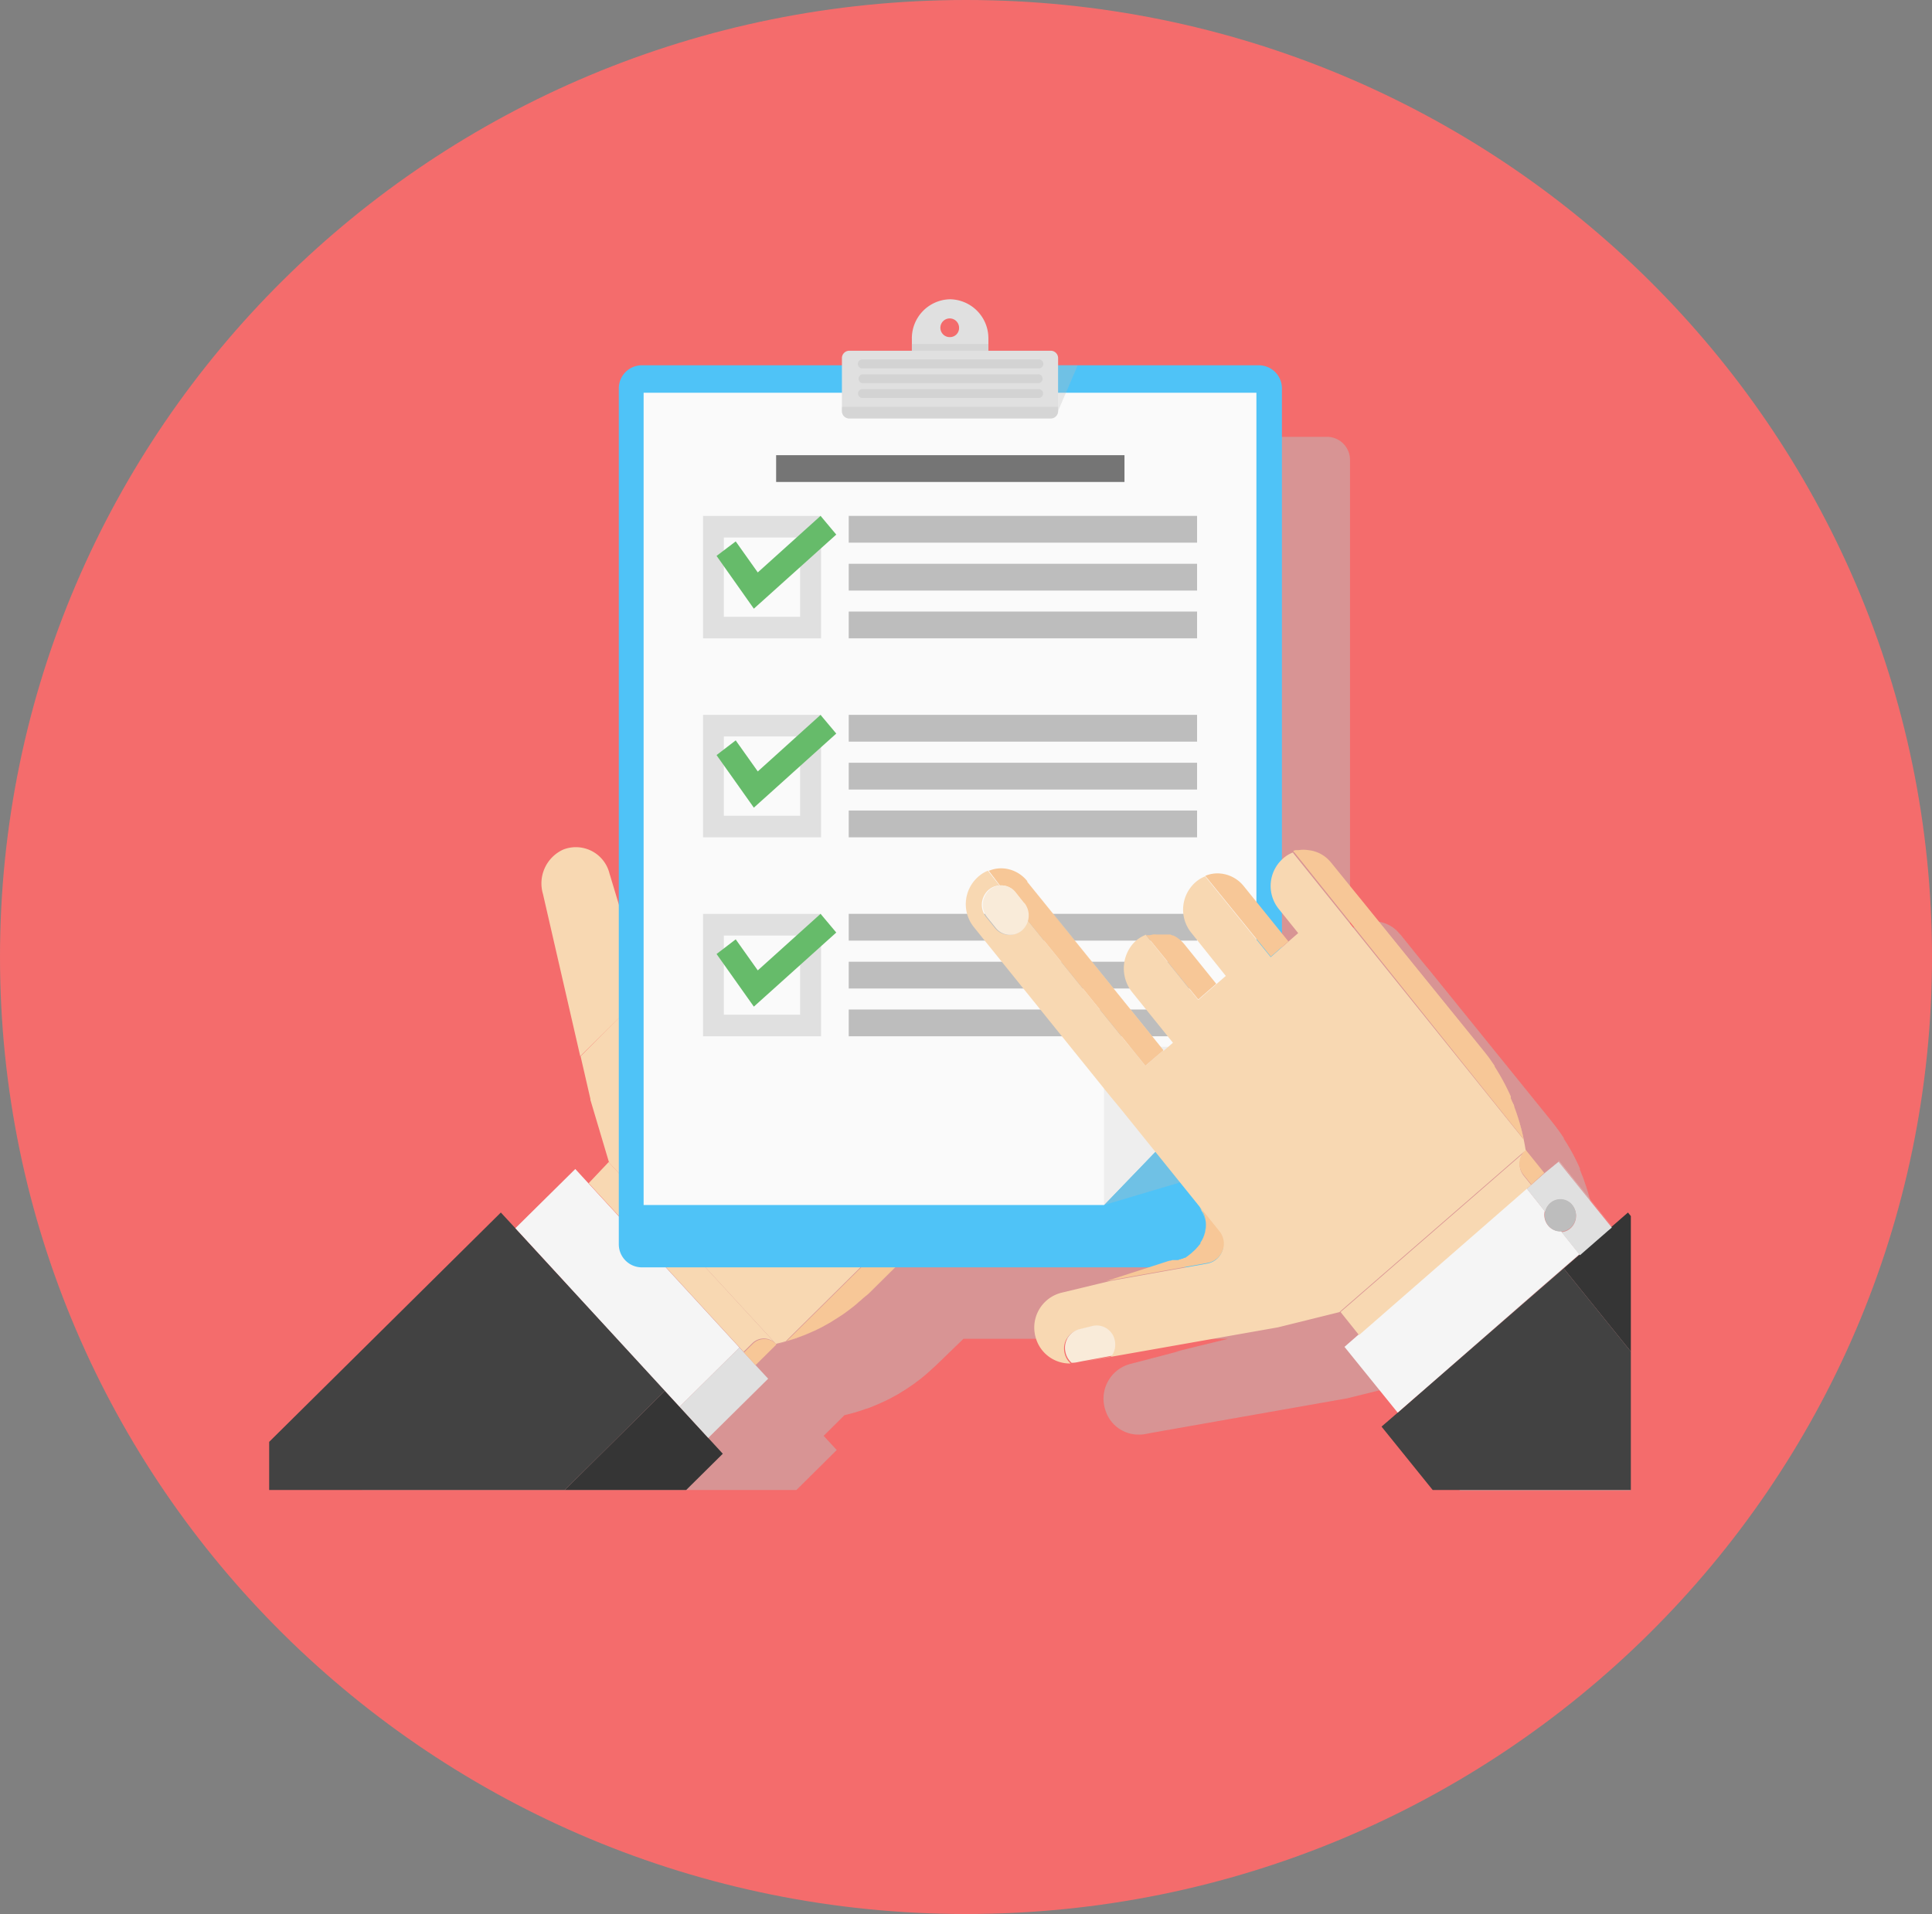 <svg xmlns="http://www.w3.org/2000/svg" viewBox="0 0 167.38 165.84"><rect x="0" y="0" width="167.38" height="165.84" fill="#808080" stroke="none"/><defs><style>.cls-1{isolation:isolate;}.cls-2{fill:#f46c6c;}.cls-12,.cls-15,.cls-3{fill:#bdbdbd;}.cls-3{opacity:0.5;}.cls-12,.cls-3{mix-blend-mode:multiply;}.cls-4{fill:#424242;}.cls-5{fill:#353535;}.cls-6{fill:#f5f5f5;}.cls-7{fill:#e0e0e0;}.cls-8{fill:#f8d8b2;}.cls-9{fill:#f7c797;}.cls-10{fill:#4fc3f7;}.cls-11{fill:#fafafa;}.cls-12{opacity:0.3;}.cls-13{fill:#d3d3d3;}.cls-14{fill:#eee;}.cls-16{fill:#757575;}.cls-17{fill:#66bb6a;}.cls-18{fill:none;}.cls-19{fill:#f9ebd9;}</style></defs><title>Asset 7</title><g class="cls-1"><g id="Layer_2" data-name="Layer 2"><g id="background"><path class="cls-2" d="M167.38,82.92c0,45.8-37.47,82.92-83.69,82.92S0,128.72,0,82.92,37.47,0,83.69,0,167.38,37.13,167.38,82.92Z"/><path class="cls-3" d="M141,106.75l-1.26,1.09-1.6-2h0a18.43,18.43,0,0,0-.73-3.06v0l-.23-.66,0,0c-.05-.14-.1-.27-.16-.41a3.65,3.65,0,0,0-.14-.35l0-.11,0,0a17,17,0,0,0-1.4-2.59l0-.06-.26-.39-.14-.19a2,2,0,0,0-.17-.23c-.08-.12-.17-.24-.26-.35l0,0h0l-.17-.22L124,84.26l-1-1.21-1.61-2-.07-.08v0l-.12-.13a2.91,2.91,0,0,0-1.91-1,2.81,2.81,0,0,0-.82.06l-.16,0h0l-.08,0L118,80h-.07a2.8,2.8,0,0,0-.61.33,2.6,2.6,0,0,0-.36.3V39.85a2,2,0,0,0-1.94-2H97.63v-.61a.64.64,0,0,0-.63-.65H91.58v-1a3.38,3.38,0,0,0-3.32-3.44h0a3.38,3.38,0,0,0-3.32,3.44v1H79.52a.64.64,0,0,0-.62.65v.61H61.51a2,2,0,0,0-1.95,2V84.52l-.81-2.67a3,3,0,0,0-4-2.06A3.22,3.22,0,0,0,53,83.64L57.1,101.4l0,.08h0l.06.2,1.56,5.24h0l-1.81,1.79-1.13-1.23L50.6,112.6l-1.25-1.36-18,17.86H69l3.49-3.46-1.13-1.23,1.8-1.79h0a17.28,17.28,0,0,0,1.7-.49h0l.17-.07h.05l.2-.07,0,0c.47-.18.93-.38,1.38-.59l0,0,.39-.19h0l.4-.22q.32-.16.63-.36c.31-.19.62-.39.92-.6l.27-.19.14-.11.26-.19.16-.13.27-.22.22-.19.17-.15.21-.19.34-.31.22-.21L83.47,116H106.4l-4.61,1.13.49-.09L98,118.16a3.11,3.11,0,0,0-2.24,4,3,3,0,0,0,3,2.14h0a2.48,2.48,0,0,0,.54-.06l.41-.08,17-3,5.34-1.32h0l1.61,2-1.26,1.1,4.6,5.7-.6.52h14.85v-22ZM88.26,35.39a.81.81,0,1,1,.78-.81A.79.79,0,0,1,88.26,35.39Zm29.32,52.36L117,87V85.24L118.41,87Z"/><polygon class="cls-4" points="62.62 125.96 53.38 115.91 44.65 106.42 44.65 106.42 43.39 105.06 23.32 124.93 23.32 129.1 48.93 129.1 57.6 120.51 62.62 125.96"/><polygon class="cls-5" points="62.62 125.96 57.6 120.51 48.93 129.1 59.45 129.1 62.62 125.96"/><polygon class="cls-6" points="66.55 119.46 65.41 118.23 65.41 118.23 66.55 119.46"/><polygon class="cls-6" points="53.38 115.91 58.88 121.89 64.06 116.76 58.19 110.37 49.84 101.29 44.65 106.42 44.65 106.42 53.38 115.91"/><polygon class="cls-7" points="65.41 118.23 65.41 118.23 65.41 118.23 64.06 116.76 58.88 121.89 58.88 121.89 61.36 124.59 66.55 119.46 65.41 118.23 65.41 118.23"/><path class="cls-8" d="M65.41,118.23h0l-1-1.09.76-.75a1.41,1.41,0,0,1,2,0l-14.44-15.7h0L51,102.52l7.22,7.85,5.87,6.39Z"/><path class="cls-9" d="M67.22,116.44a1.41,1.41,0,0,0-2,0l-.76.75,1,1.09h0l1.81-1.79Z"/><path class="cls-8" d="M70.38,115.38l0,0-.41.18h0l-.57.23-.19.07c.55-.2,1.09-.43,1.61-.68l-.12.06Z"/><polygon class="cls-8" points="51.16 95.31 51.22 95.5 51.16 95.3 51.16 95.31"/><path class="cls-8" d="M59,88.14h0Z"/><path class="cls-8" d="M55.64,85.08l0,.07Z"/><path class="cls-8" d="M55.72,85.29a.36.36,0,0,0,0,.09A.36.36,0,0,1,55.72,85.29Z"/><path class="cls-8" d="M59.13,88.13h0Z"/><path class="cls-8" d="M58.7,88.12h0Z"/><path class="cls-8" d="M71.21,115l-.39.19Z"/><path class="cls-8" d="M74.67,112.62l-.18.15C74.55,112.73,74.61,112.67,74.67,112.62Z"/><path class="cls-8" d="M58.47,88.08l.12,0Z"/><path class="cls-8" d="M55.91,85.72l0,.09Z"/><path class="cls-8" d="M68.93,116c-.25.08-.51.17-.77.24s-.62.17-.93.25h0a17.81,17.81,0,0,0,1.89-.56l-.18.07Z"/><path class="cls-8" d="M55.81,85.51l0,.09Z"/><path class="cls-8" d="M58.22,88l.17,0Z"/><path class="cls-8" d="M57.22,87.41l-.08-.07,0,0Z"/><path class="cls-8" d="M56.89,87.1h0Z"/><path class="cls-8" d="M56.74,86.94l-.05-.06v0Z"/><path class="cls-8" d="M55.57,86.3l-1.45-6.25L52.8,75.67a3,3,0,0,0-4-2.06,3.22,3.22,0,0,0-1.76,3.85l4.08,17.76-.85-3.7Z"/><path class="cls-8" d="M57.05,87.25,57,87.19l0,0Z"/><path class="cls-8" d="M56.57,86.75l0-.07,0,0Z"/><path class="cls-8" d="M59.34,88.12h0Z"/><path class="cls-8" d="M57.73,87.79l.08,0h0a1.53,1.53,0,0,0,.37.16,2.35,2.35,0,0,1-.53-.25l0,0Z"/><polygon class="cls-8" points="57.4 87.56 57.39 87.55 57.4 87.55 57.4 87.56"/><path class="cls-9" d="M57.49,87.62l-.09-.06h0Z"/><path class="cls-9" d="M56.35,86.46l0,0Z"/><path class="cls-9" d="M56,85.88a.25.25,0,0,0,0-.07l0-.09-.06-.12,0-.09a.69.69,0,0,1-.05-.13.36.36,0,0,1,0-.09.58.58,0,0,1,0-.14l0-.07c0-.08,0-.15-.07-.23L54,79.54l.12.51,1.45,6.25Z"/><path class="cls-9" d="M57.81,87.84l-.08,0Z"/><path class="cls-9" d="M56.79,87l0-.06,0,0Z"/><path class="cls-9" d="M57.27,87.45l-.05,0,0,0Z"/><path class="cls-9" d="M57,87.21l0,0-.08-.09h0Z"/><path class="cls-9" d="M56.54,86.72l0,0,0,0Z"/><path class="cls-8" d="M73.44,113.61l-.26.19Z"/><path class="cls-8" d="M73.84,113.31l-.25.19Z"/><path class="cls-8" d="M67.22,116.44h0c.31-.08.63-.15.93-.25s.52-.16.77-.24h0l.18-.07h0l.19-.07.57-.23a16.15,16.15,0,0,1-1.77.62l16.06-15.9L68.45,83.16l-1.6-1.74-6.11,6.06-2,1.92a1.6,1.6,0,0,1-2.69-.81l-.53-2.29.42-.42h0l-.42.42L50.3,91.52l.85,3.7v.08h0l.06.2,1.56,5.24h0Z"/><path class="cls-8" d="M74,113.18l.27-.22Z"/><path class="cls-8" d="M71.63,114.76l-.4.22.4-.22c.21-.11.42-.23.62-.36C72.05,114.53,71.84,114.65,71.63,114.76Z"/><path class="cls-8" d="M70.38,115.38l.28-.12Z"/><path class="cls-8" d="M69.94,115.58l.41-.18Z"/><path class="cls-8" d="M75.22,112.12l-.34.31.34-.31.22-.21,10.18-10.08h0Z"/><path class="cls-8" d="M60.74,87.48a2.44,2.44,0,0,1-1.39.63H58.7l-.11,0-.12,0h-.08l-.17,0h0a1.53,1.53,0,0,1-.37-.16A2.38,2.38,0,0,0,60.74,87.48Z"/><path class="cls-9" d="M75.22,112.12l10.4-10.3h0l-1.4-1.52h0L68.16,116.2a16.15,16.15,0,0,0,1.77-.62h0l.41-.18,0,0,.28-.12.12-.06,0,0,.39-.19h0l.4-.22c.21-.11.42-.23.62-.36s.63-.39.93-.6l.26-.19.15-.11.25-.19.17-.13.27-.22.21-.19.18-.15.21-.19Z"/><path class="cls-9" d="M55.57,86.3l.53,2.29a1.6,1.6,0,0,0,2.69.81l2-1.92a2.38,2.38,0,0,1-2.9.37h0l-.08,0h0l0,0-.19-.14-.09-.07h0l-.12-.1-.1-.08,0,0-.09-.09-.06,0-.1-.11h0L56.79,87l-.09-.1v0l-.12-.13,0,0,0-.06-.15-.2,0,0a5.84,5.84,0,0,1-.33-.53Z"/><path class="cls-10" d="M109.06,31.65H55.55a2,2,0,0,0-1.94,2v74.16a2,2,0,0,0,1.94,2h53.51a2,2,0,0,0,2-2V33.67A2,2,0,0,0,109.06,31.65Z"/><polygon class="cls-11" points="108.85 34.03 108.85 90.7 95.64 104.41 55.76 104.41 55.76 34.03 108.85 34.03"/><path class="cls-7" d="M91.05,30.39H73.57a.64.64,0,0,0-.63.65v4.57a.64.64,0,0,0,.63.65H91.05a.64.64,0,0,0,.62-.65V31A.64.64,0,0,0,91.05,30.39Z"/><path class="cls-7" d="M82.31,25.93h0A3.38,3.38,0,0,0,79,29.37v1.5h6.63v-1.5A3.38,3.38,0,0,0,82.31,25.93Zm0,3.28a.81.81,0,1,1,.78-.81A.79.79,0,0,1,82.31,29.21Z"/><rect class="cls-12" x="78.99" y="29.81" width="6.64" height="0.58"/><path class="cls-13" d="M90,31.14H74.71a.39.39,0,0,0,0,.78H90a.39.39,0,0,0,0-.78Z"/><path class="cls-13" d="M90,32.43H74.71a.39.39,0,0,0,0,.77H90a.39.39,0,0,0,0-.77Z"/><path class="cls-13" d="M90,33.71H74.71a.38.38,0,0,0-.37.39.37.37,0,0,0,.37.38H90a.38.38,0,0,0,.37-.38A.39.39,0,0,0,90,33.71Z"/><polygon class="cls-14" points="95.64 104.41 108.85 90.7 95.64 90.7 95.64 104.41"/><polygon class="cls-12" points="95.64 104.41 105.91 101.36 108.85 90.7 95.64 104.41"/><rect class="cls-15" x="73.53" y="44.7" width="30.18" height="2.32"/><rect class="cls-16" x="67.24" y="39.44" width="30.18" height="2.32"/><rect class="cls-15" x="73.53" y="48.85" width="30.18" height="2.32"/><rect class="cls-15" x="73.53" y="52.99" width="30.18" height="2.32"/><rect class="cls-15" x="73.53" y="61.94" width="30.18" height="2.32"/><rect class="cls-15" x="73.53" y="66.09" width="30.18" height="2.32"/><rect class="cls-15" x="73.53" y="70.23" width="30.18" height="2.32"/><rect class="cls-15" x="73.53" y="79.18" width="30.18" height="2.32"/><rect class="cls-15" x="73.53" y="83.33" width="30.18" height="2.32"/><rect class="cls-15" x="73.53" y="87.47" width="30.18" height="2.32"/><path class="cls-12" d="M91.67,35.25v.36a.64.64,0,0,1-.62.65H73.57a.64.64,0,0,1-.63-.65v-.36Z"/><polygon class="cls-12" points="91.67 35.61 93.37 31.65 91.67 31.65 91.67 35.61"/><path class="cls-7" d="M60.91,44.7V55.31H71.13V44.7Zm8.41,8.74H62.71V46.57h6.61Z"/><path class="cls-7" d="M60.91,61.94V72.55H71.13V61.94Zm8.41,8.74H62.71V63.81h6.61Z"/><path class="cls-7" d="M60.91,79.18V89.79H71.13V79.18Zm8.41,8.74H62.71V81.06h6.61Z"/><polygon class="cls-17" points="65.31 52.74 62.08 48.17 63.74 46.91 65.65 49.6 71.09 44.7 72.45 46.32 65.31 52.74"/><polygon class="cls-17" points="65.31 69.98 62.08 65.42 63.74 64.15 65.65 66.84 71.09 61.94 72.45 63.56 65.31 69.98"/><polygon class="cls-17" points="65.31 87.22 62.08 82.66 63.74 81.39 65.65 84.08 71.09 79.18 72.45 80.8 65.31 87.22"/><polygon class="cls-18" points="133.04 112.01 139.29 106.58 138.68 107.11 133.04 112.01"/><polygon class="cls-4" points="141.04 105.06 139.64 106.28 139.64 106.28 141.04 105.06"/><polygon class="cls-4" points="141.29 117.11 135.47 109.9 139.54 106.36 139.29 106.58 133.04 112.01 121.09 122.4 121.09 122.4 119.69 123.61 124.12 129.1 141.29 129.1 141.29 117.11"/><polygon class="cls-5" points="139.64 106.28 139.54 106.36 135.47 109.9 141.29 117.11 141.29 105.37 141.04 105.06 139.64 106.28 139.64 106.28"/><polygon class="cls-6" points="135.03 100.58 139.64 106.28 139.65 106.28 135.04 100.57 133.78 101.67 133.78 101.67 135.03 100.58"/><path class="cls-6" d="M133,112l5.64-4.9-1.8,1.57-1.6-2a1.32,1.32,0,0,1-1.13-.5,1.44,1.44,0,0,1-.28-1.24l-1.59-2L117.74,115.6h0l-1.26,1.1,4.61,5.7h0Z"/><path class="cls-7" d="M133.79,101.67h0L132.28,103l1.59,2a1.42,1.42,0,0,1,.44-.73,1.32,1.32,0,0,1,1.91.17,1.45,1.45,0,0,1-.17,2,1.31,1.31,0,0,1-.77.32l1.6,2,1.8-1.57.61-.53.25-.21.1-.09h0l-4.61-5.7Z"/><path class="cls-15" d="M136.22,104.4a1.32,1.32,0,0,0-1.91-.17,1.42,1.42,0,0,0-.44.73,1.44,1.44,0,0,0,.28,1.24,1.32,1.32,0,0,0,1.9.18A1.45,1.45,0,0,0,136.22,104.4Z"/><path class="cls-8" d="M132.28,103l1.51-1.31-1.12,1-.67-.83a1.55,1.55,0,0,1,.18-2.12l-5.3,4.61-10.74,9.33,1.6,2h0Z"/><path class="cls-9" d="M132,101.8l.67.83,1.12-1h0l-1.61-2h0A1.55,1.55,0,0,0,132,101.8Z"/><path class="cls-8" d="M102.86,108.84l.09-.07Z"/><path class="cls-8" d="M100.42,80.72h0Z"/><path class="cls-8" d="M99.82,80.76h0Z"/><path class="cls-8" d="M99.49,80.84l.07,0Z"/><path class="cls-8" d="M102.49,109.09l.09,0Z"/><path class="cls-8" d="M103,108.7l.09-.07Z"/><path class="cls-8" d="M103.38,108.4l.08-.08Z"/><path class="cls-8" d="M100.13,80.73h0Z"/><path class="cls-8" d="M103.21,108.55l.08-.07Z"/><path class="cls-8" d="M102.68,109l.09-.06Z"/><path class="cls-8" d="M101.26,109.64l.07,0Z"/><path class="cls-8" d="M103.61,108.15l-.07.09Z"/><path class="cls-8" d="M103.69,108.07l.07-.09Z"/><path class="cls-8" d="M103.84,107.89l.07-.09Z"/><path class="cls-8" d="M101.69,109.5l.09,0Z"/><path class="cls-8" d="M102.3,109.21l.09,0Z"/><path class="cls-8" d="M102.1,109.31l.09,0Z"/><path class="cls-8" d="M101.9,109.41l.09,0Z"/><path class="cls-8" d="M101.48,109.57s0,0,.08,0S101.51,109.57,101.48,109.57Z"/><path class="cls-8" d="M101,80.79l.15,0Z"/><path class="cls-8" d="M101.27,80.88l.1,0Z"/><path class="cls-8" d="M129,91.73l.13.19Z"/><path class="cls-8" d="M112.49,73.73l-.15,0h.07Z"/><path class="cls-8" d="M101.58,81l.06,0Z"/><path class="cls-8" d="M128.55,91.15l.27.35Z"/><path class="cls-8" d="M101.88,81.17l0,0Z"/><path class="cls-8" d="M128.35,90.89,118,78.08l-1-1.21-1.61-2-.07-.08,13.16,16.32Z"/><path class="cls-8" d="M112.23,73.79l.07,0-.3.09h0A.74.74,0,0,1,112.23,73.79Z"/><path class="cls-8" d="M100.62,80.74l.21,0Z"/><path class="cls-8" d="M130.89,95.12l-.06-.16,0,.05S130.88,95.08,130.89,95.12Z"/><path class="cls-8" d="M129.39,92.31l0,.06Z"/><path class="cls-8" d="M131,95.47c.05.14.11.27.16.41C131.15,95.74,131.09,95.61,131,95.47Z"/><path class="cls-8" d="M132.18,99.68h0a18.55,18.55,0,0,0-1-3.76,18.83,18.83,0,0,1,.8,2.78L112,73.87h0a2.59,2.59,0,0,0-.61.33,3.17,3.17,0,0,0-.61,4.55l1.69,2.1-.83.72-1.55,1.36-5.68-7a2.8,2.8,0,0,0-.61.33,3.17,3.17,0,0,0-.6,4.55l3,3.75-.83.72h0l-1.56,1.36-4.57-5.67.1,0a2.86,2.86,0,0,0-1.15.76,3.29,3.29,0,0,0-.08,4.27l3.51,4.35-.83.72L89.06,76.45l0,0L100.79,91l-1.56,1.35L89,79.71a1.74,1.74,0,0,1-.53.9,1.58,1.58,0,0,1-2.28-.21l-.75-.93a1.72,1.72,0,0,1,.2-2.36,1.6,1.6,0,0,1,.95-.39l-1-1.27.17-.06a2.48,2.48,0,0,0-.78.39,3.17,3.17,0,0,0-.61,4.55L96.2,95l1,1.21,6.7,8.31a2.81,2.81,0,0,1,.08,3.23.1.1,0,0,0,0,0,2.64,2.64,0,0,0-.09-3.15l1.72,2.14a1.7,1.7,0,0,1-1,2.74l-8.34,1.49L92,112a3.11,3.11,0,0,0-2.24,4,3.06,3.06,0,0,0,3,2.14,1.7,1.7,0,0,1-.53-.91,1.67,1.67,0,0,1,1.19-2l1.14-.28a1.6,1.6,0,0,1,1.94,1.25,1.73,1.73,0,0,1-.24,1.34l-2.55.47,17-3,5.33-1.32,10.74-9.33,5.3-4.61Z"/><path class="cls-9" d="M132,98.7a18.83,18.83,0,0,0-.8-2.78v0c0-.14-.11-.27-.16-.41l-.15-.35s0-.07,0-.11l0-.05a19.6,19.6,0,0,0-1.4-2.59l0-.06-.27-.39-.13-.19c-.06-.08-.11-.16-.17-.23l-.27-.35v0l0,0L115.36,74.79l0,0-.11-.13a2.87,2.87,0,0,0-1.91-1,2.57,2.57,0,0,0-.83,0l-.08,0h-.11l-.07,0a.74.74,0,0,0-.21.07h0Z"/><path class="cls-9" d="M111.62,81.57l-3.86-4.78a2.94,2.94,0,0,0-2-1.1,2.7,2.7,0,0,0-1.34.2h0l5.68,7Z"/><path class="cls-9" d="M103.81,86.6l1.56-1.36h0l-2.75-3.41a2.91,2.91,0,0,0-.72-.64l0,0-.24-.13-.06,0-.21-.09-.1,0-.17,0-.15,0-.12,0-.21,0h-.49a1.24,1.24,0,0,0-.27,0h0l-.26.06-.07,0-.15,0-.1,0Z"/><path class="cls-9" d="M86.63,76.72a1.56,1.56,0,0,1,1.33.6l.75.92A1.75,1.75,0,0,1,89,79.71L99.23,92.34,100.79,91,89,76.41,89,76.35a2.92,2.92,0,0,0-2-1.1,2.75,2.75,0,0,0-1.17.14l-.17.06Z"/><path class="cls-19" d="M96.58,116.14a1.6,1.6,0,0,0-1.94-1.25l-1.14.28a1.67,1.67,0,0,0-1.19,2,1.7,1.7,0,0,0,.53.91h0a2.48,2.48,0,0,0,.54-.06l.4-.08,2.55-.47A1.73,1.73,0,0,0,96.58,116.14Z"/><path class="cls-9" d="M105.63,106.66l-1.72-2.14a2.64,2.64,0,0,1,.09,3.15.1.1,0,0,1,0,0l0,.08-.07.09-.08.09-.07.09a.3.3,0,0,1-.08.08l-.07.09-.08.08-.08.08-.09.08-.08.07-.08.08-.09.07-.09.07-.09.07-.09.07-.09.06-.1.07-.09,0-.1.07-.09,0-.11.06-.09,0-.11.06-.09,0-.12,0-.09,0-.13,0s0,0-.08,0l-.15.05-.07,0-.21.06L95.84,111l.49-.09,8.34-1.49A1.7,1.7,0,0,0,105.63,106.66Z"/><path class="cls-19" d="M88.71,78.24,88,77.32a1.56,1.56,0,0,0-1.33-.6,1.6,1.6,0,0,0-.95.39,1.72,1.72,0,0,0-.2,2.36l.75.93a1.58,1.58,0,0,0,2.28.21,1.74,1.74,0,0,0,.2-2.37Z"/></g></g></g></svg>